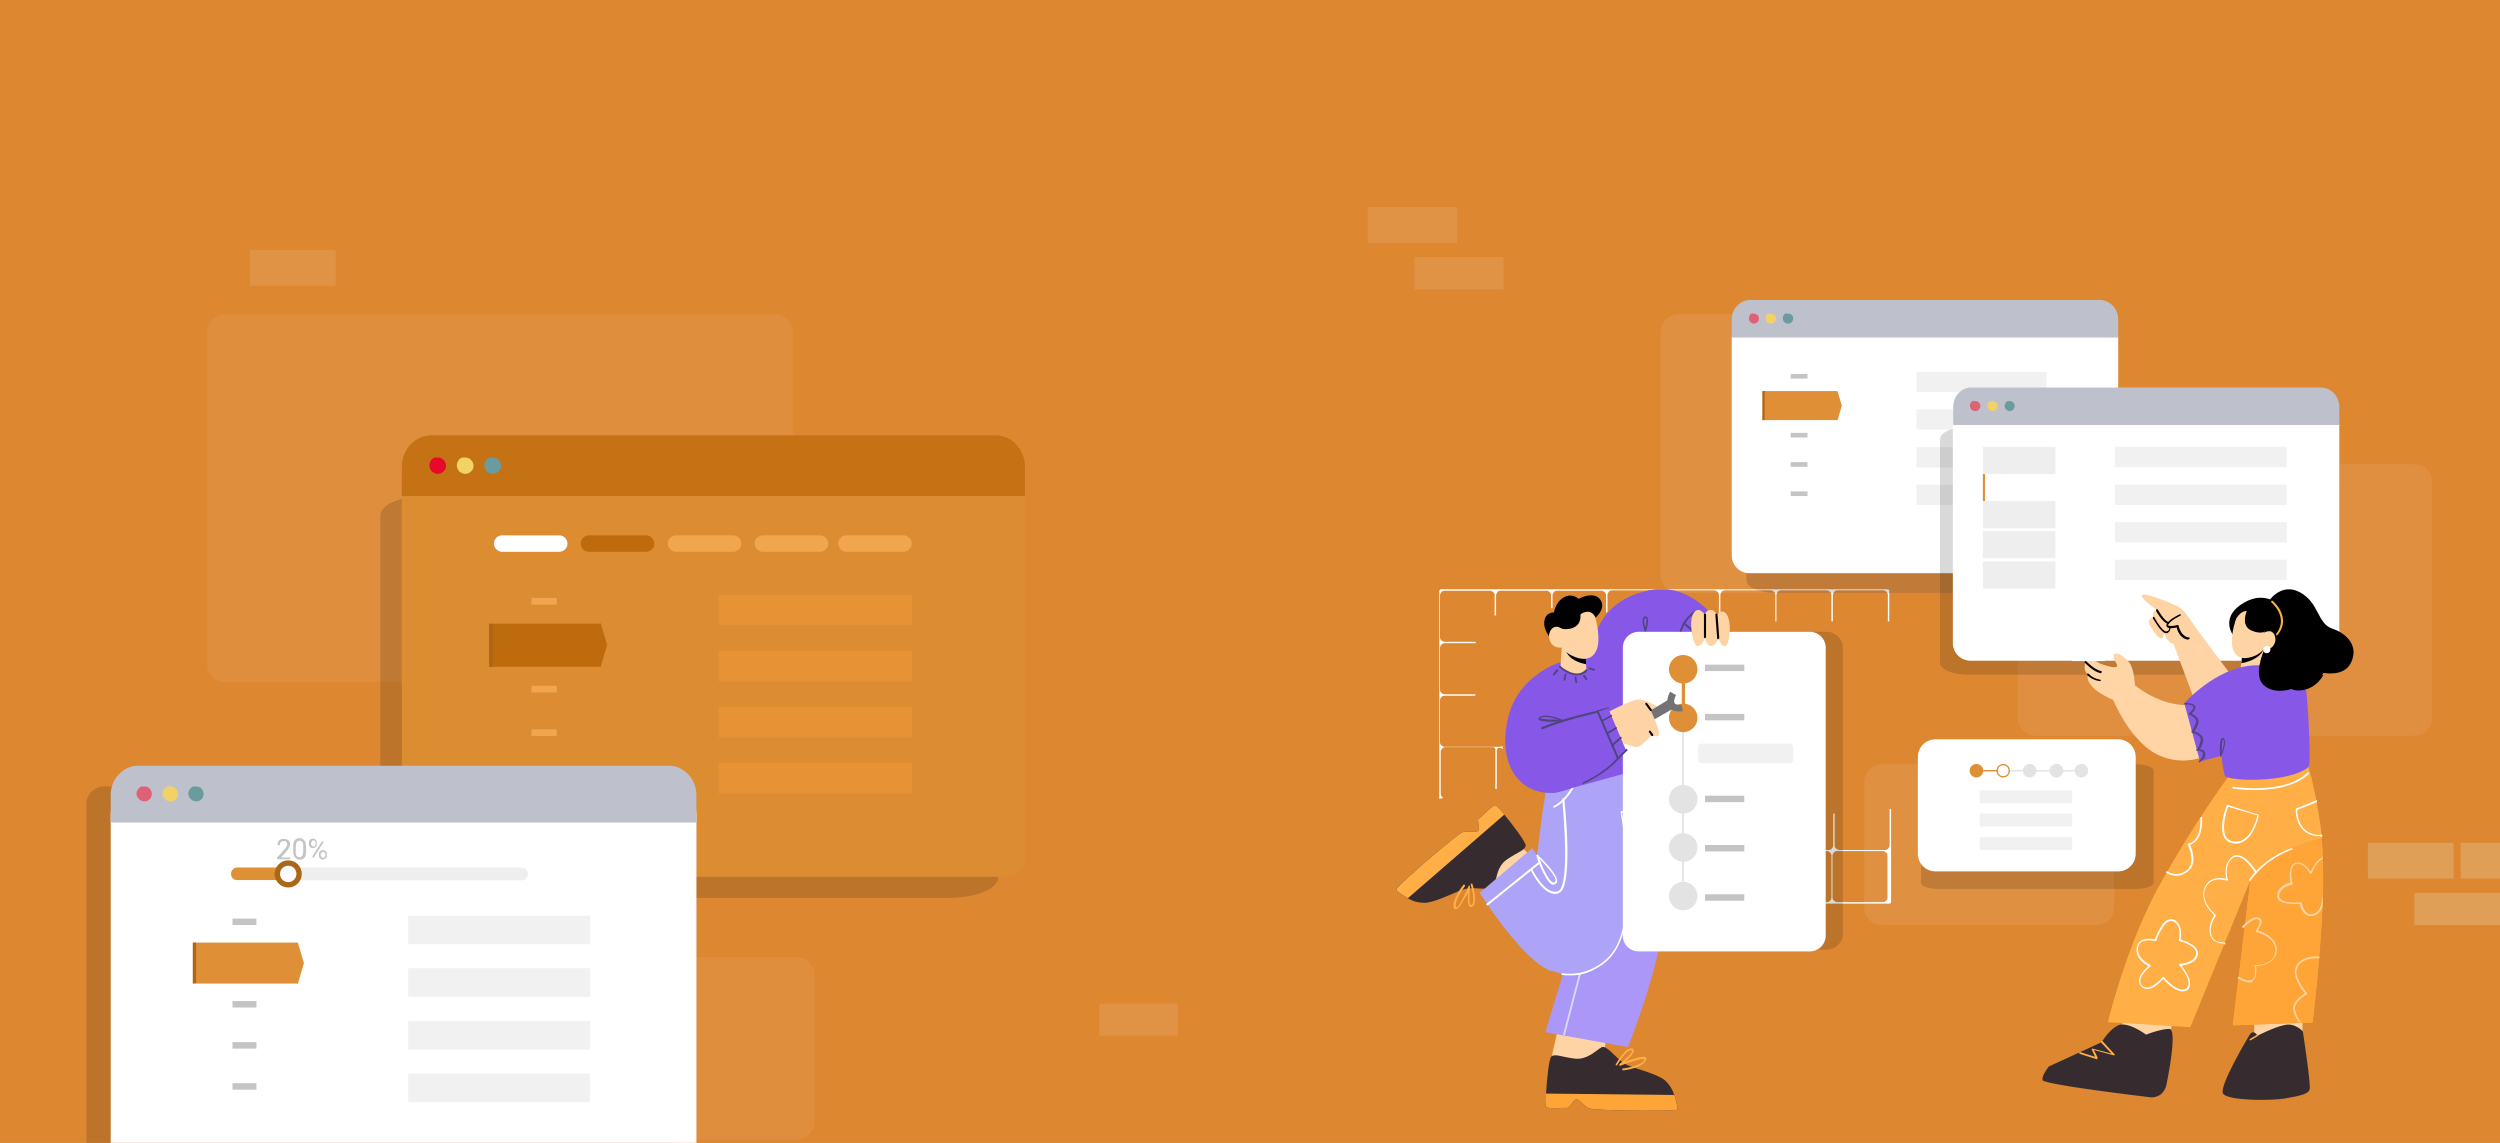 <svg xmlns="http://www.w3.org/2000/svg" xmlns:xlink="http://www.w3.org/1999/xlink" viewBox="0 0 700 320" xmlns:v="https://vecta.io/nano"><style><![CDATA[.V{clip-path:url(#B)}.W{fill:#fff}.X{clip-path:url(#E)}.Y{fill:#ffd4a5}.Z{fill:#df9037}.a{fill-opacity:.15}.b{fill-rule:evenodd}.c{fill:#f1f1f1}.d{fill:#ffaf45}.e{fill:#50447e}.f{fill:#f2d266}.g{fill:#699b9f}.h{fill:#ac6617}.i{fill:#c4c4c4}.j{fill:#362c30}.k{fill:#e3e3e3}.l{fill:#bec1cc}.m{fill:#df6175}.n{fill:#8758e7}]]></style><defs><path id="A" d="M0 0h700v320H0z"/></defs><clipPath id="B"><use xlink:href="#A"/></clipPath><path d="M-40 0h781v320H-40z" class="Z"/><path d="M-44-10h809v340H-44z" fill="#dd8731" class="V"/><defs><filter  filterUnits="userSpaceOnUse" x="-51.4" y="-65.7" width="795.5" height="436.6"><feColorMatrix values="1 0 0 0 0  0 1 0 0 0  0 0 1 0 0  0 0 0 1 0"/></filter></defs><g class="W"><path d="M198.8 170h-22v9h22v-9zm-12 12h-23v9h23v-9zm-13-12h-22v9h22v-9zm156 111h-22v9h22v-9zM408 58h-25v10h25V58zm13 14h-25v9h25v-9zM94 70H70v10h24V70zm5 198H76v9h23v-9zm-11 12H64v9h24v-9z" fill-opacity=".1" class="V"/><path d="M63 88h154a4.95 4.95 0 0 1 5 5v93a4.95 4.95 0 0 1-5 5H63a4.95 4.95 0 0 1-5-5V93a4.95 4.95 0 0 1 5-5zm24 180h136a4.95 4.95 0 0 1 5 5v41a4.95 4.95 0 0 1-5 5H87a4.95 4.95 0 0 1-5-5v-41a4.95 4.95 0 0 1 5-5z" fill-opacity=".06" class="V"/></g><g class="V a"><path d="M265.6 138.7H120.3c-7.6 0-13.8 2.5-13.8 5.6v101.5c0 3.1 6.2 5.6 13.8 5.6h145.3c7.6 0 13.8-2.5 13.8-5.6V144.2c0-3-6.2-5.5-13.8-5.5z"/></g><path d="M117.5 131.2H282a4.95 4.95 0 0 1 5 5v104.3a4.95 4.95 0 0 1-5 5H117.5a4.95 4.95 0 0 1-5-5V136.2c0-2.8 2.3-5 5-5z" fill="#dc8c31" class="V"/><g class="b"><path d="M120.7 121.9h158.1c2.2 0 4.2.9 5.8 2.6 1.5 1.6 2.4 3.9 2.4 6.2v8.2H112.5v-8.2c0-2.3.9-4.6 2.4-6.2 1.6-1.7 3.6-2.6 5.8-2.6z" fill="#c57215" class="V"/><path d="M122.6 128.1c.6 0 1.2.2 1.6.7.4.4.7 1 .7 1.6s-.2 1.2-.7 1.6c-.4.4-1 .7-1.6.7-.3 0-.6-.1-.9-.2s-.5-.3-.8-.5c-.2-.2-.4-.5-.5-.8s-.2-.6-.2-.9.1-.6.2-.9.3-.5.5-.8c.2-.2.5-.4.8-.5h.9z" fill="#e8082b" class="V"/><path d="M130.3 128.1c.6 0 1.2.2 1.6.7.4.4.7 1 .7 1.6s-.2 1.2-.7 1.6c-.4.4-1 .7-1.6.7-.3 0-.6-.1-.9-.2s-.5-.3-.8-.5c-.2-.2-.4-.5-.5-.8s-.2-.6-.2-.9.1-.6.2-.9.3-.5.5-.8c.2-.2.5-.4.8-.5h.9z" class="V f"/><path d="M138 128.1c.6 0 1.2.2 1.6.7.4.4.7 1 .7 1.6s-.2 1.2-.7 1.6c-.4.4-1 .7-1.6.7-.3 0-.6-.1-.9-.2s-.5-.3-.8-.5c-.2-.2-.4-.5-.5-.8s-.2-.6-.2-.9.1-.6.2-.9.3-.5.5-.8c.2-.2.5-.4.8-.5h.9z" class="V g"/></g><path d="M137 174.5h31.2l1.8 6.1-1.8 6.1H137v-12.2z" fill="#be6b0d" class="V"/><path d="M137 174.5h.9v12.3h-.9v-12.3z" class="V h"/><g fill="#dc8c31"><path d="M137 199h31.1v12.3H137V199z" class="V"/><path d="M137 211.3h31.1v12.3H137v-12.3zm0-49h31.1v12.3H137v-12.3zm0 24.5h31.1V199H137v-12.2z" class="V"/></g><path d="M148.8 167.4h7.1v1.9h-7.1zm0 24.6h7.1v1.9h-7.1zm0 12.2h7.1v1.9h-7.1zm0 12.3h7.1v1.9h-7.1z" class="V" fill="#f1a54f"/><path d="M201.2 166.5h54.2v8.6h-54.2zm0 15.7h54.2v8.6h-54.2zm0 15.7h54.2v8.6h-54.2zm0 15.7h54.2v8.6h-54.2z" class="V" fill="#e79335"/><path d="M140.6 149.9h16c1.3 0 2.3 1.1 2.3 2.3h0c0 1.3-1.1 2.3-2.3 2.3h-16c-1.3 0-2.3-1.1-2.3-2.3h0c0-1.2 1-2.3 2.3-2.3z" class="V W"/><path d="M164.9 149.9h16c1.3 0 2.3 1.1 2.3 2.3h0c0 1.3-1.1 2.3-2.3 2.3h-16c-1.3 0-2.3-1.1-2.3-2.3h0c0-1.2 1-2.3 2.3-2.3z" fill="#be6b0d" class="V"/><path d="M189.3 149.9h16c1.3 0 2.3 1.1 2.3 2.3h0c0 1.3-1.1 2.3-2.3 2.3h-16c-1.3 0-2.3-1.1-2.3-2.3h0c-.1-1.2 1-2.3 2.3-2.3zm24.3 0h16c1.3 0 2.3 1.1 2.3 2.3h0c0 1.3-1.1 2.3-2.3 2.3h-16c-1.3 0-2.3-1.1-2.3-2.3h0c-.1-1.2 1-2.3 2.3-2.3zm23.4 0h16c1.3 0 2.3 1.1 2.3 2.3h0c0 1.3-1.1 2.3-2.3 2.3h-16c-1.3 0-2.3-1.1-2.3-2.3h0c-.1-1.2 1-2.3 2.3-2.3z" class="V" fill="#f1a54f"/><g class="V"><defs><path id="D" d="M20.5 197.1h184V321h-184z"/></defs><clipPath id="E"><use xlink:href="#D"/></clipPath><path d="M29.2 220.2h154.1a4.95 4.95 0 0 1 5 5v97.5a4.95 4.95 0 0 1-5 5H29.2a4.95 4.95 0 0 1-5-5v-97.5a4.95 4.95 0 0 1 5-5z" class="X a"/><path d="M36 223.1h154a4.95 4.95 0 0 1 5 5v97.5a4.95 4.95 0 0 1-5 5H36a4.95 4.95 0 0 1-5-5v-97.5c0-2.7 2.2-5 5-5z" class="W X"/><g class="b"><path d="M38.6 214.4h148.7c2 0 4 .9 5.4 2.4s2.3 3.6 2.3 5.8v7.7H31v-7.7c0-2.2.8-4.3 2.3-5.8 1.4-1.5 3.3-2.4 5.3-2.4z" class="X l"/><path d="M40.4 220.2c.6 0 1.1.2 1.5.6s.6 1 .6 1.5c0 .6-.2 1.1-.6 1.5s-1 .6-1.5.6c-.3 0-.6-.1-.8-.2-.3-.1-.5-.3-.7-.5s-.4-.4-.5-.7-.2-.5-.2-.8.1-.6.2-.8a3.04 3.04 0 0 1 .5-.7c.2-.2.4-.4.7-.5.2.1.5 0 .8 0z" class="X m"/><path d="M47.7 220.2c.6 0 1.1.2 1.5.6s.6 1 .6 1.5c0 .6-.2 1.1-.6 1.5s-1 .6-1.5.6c-.3 0-.6-.1-.8-.2-.3-.1-.5-.3-.7-.5s-.4-.4-.5-.7-.2-.5-.2-.8.1-.6.2-.8a3.04 3.04 0 0 1 .5-.7c.2-.2.4-.4.7-.5.2.1.5 0 .8 0z" class="X f"/><path d="M54.9 220.2c.6 0 1.1.2 1.5.6s.6 1 .6 1.5c0 .6-.2 1.1-.6 1.5s-1 .6-1.5.6c-.3 0-.6-.1-.8-.2-.3-.1-.5-.3-.7-.5s-.4-.4-.5-.7-.2-.5-.2-.8.1-.6.2-.8c.1-.3.3-.5.5-.7s.4-.4.7-.5c.2.1.5 0 .8 0z" class="X g"/></g><path d="M54 263.9h29.4l1.7 5.8-1.7 5.8H54v-11.6z" class="X Z"/><path d="M54 263.9h.9v11.5H54v-11.5z" class="X h"/><g class="W"><path d="M54 286.9h29.3v11.5H54v-11.5zm0 11.6h29.3V310H54v-11.5zm0-46.2h29.3v11.5H54v-11.5z" class="X"/><path d="M54 275.4h29.3v11.5H54v-11.5z" class="X"/></g><path d="M65.1 257.2h6.7v1.8h-6.7zm0 23.1h6.7v1.8h-6.7zm0 11.5h6.7v1.8h-6.7zm0 11.5h6.7v1.8h-6.7z" class="X i"/><path d="M114.3 256.4h50.9v8h-50.9zm0 14.7h50.9v8h-50.9zm0 14.8h50.9v8h-50.9zm0 14.7h50.9v8h-50.9z" class="X c"/><path d="M66.5 242.9H146a1.79 1.79 0 0 1 1.8 1.8h0a1.79 1.79 0 0 1-1.8 1.8H66.5a1.79 1.79 0 0 1-1.8-1.8h0a1.79 1.79 0 0 1 1.8-1.8z" fill="#eee" class="X"/><path d="M64.7 244.7a1.79 1.79 0 0 1 1.8-1.8h14.7v3.5H66.5c-1 .1-1.8-.7-1.8-1.7z" class="X Z"/><g class="X h"><circle cx="80.7" cy="244.7" r="3.8"/></g><circle cx="80.7" cy="244.7" r="2.3" class="W X"/><path d="M81.3 240v.6h-3.7v-.5l1.9-2.1c.2-.3.4-.5.5-.6.1-.2.2-.3.3-.5.1-.1.1-.3.1-.4 0-.2 0-.4-.1-.5-.1-.2-.2-.3-.3-.4s-.3-.1-.5-.1c-.3 0-.5.1-.6.1a.78.78 0 0 0-.4.4c-.1.2-.1.4-.1.6h-.7c0-.3.1-.6.2-.9a.9.9 0 0 1 .6-.6c.3-.2.6-.2 1-.2s.7.1.9.2c.3.1.5.3.6.5s.2.5.2.8c0 .2 0 .3-.1.5s-.1.3-.2.5-.2.3-.3.5-.3.3-.4.5l-1.5 1.7h2.6zm4.4-2.7v.9c0 .5 0 .9-.1 1.2s-.2.6-.4.8-.3.3-.6.4c-.2.1-.5.1-.7.1s-.4 0-.6-.1-.4-.1-.5-.3c-.1-.1-.3-.3-.4-.5s-.2-.4-.2-.7c-.1-.3-.1-.6-.1-1v-.9c0-.5 0-.9.1-1.2s.2-.6.4-.8.3-.3.6-.4c.2-.1.5-.1.7-.1s.4 0 .6.1.4.1.5.3c.1.1.3.3.4.5s.2.4.2.7.1.7.1 1zm-.8 1v-1.1-.7c0-.2-.1-.4-.1-.5-.1-.1-.1-.2-.2-.3s-.2-.1-.3-.2c-.1 0-.2-.1-.4-.1s-.3 0-.5.1l-.3.3c-.1.1-.2.3-.2.5s-.1.5-.1.8v1.1.7c0 .2.1.4.1.5.1.1.1.3.2.3.1.1.2.2.3.2s.2.1.4.1.3 0 .5-.1l.3-.3c.1-.1.2-.3.2-.6.1-.1.1-.4.1-.7zm1.6-2v-.3c0-.2 0-.4.1-.6a.78.78 0 0 1 .4-.4c.2-.1.4-.2.6-.2s.5.1.6.2a.78.78 0 0 1 .4.4c.1.2.1.4.1.6v.3c0 .2 0 .4-.1.6a.78.78 0 0 1-.4.4c-.2.1-.4.2-.6.2s-.5-.1-.6-.2a.78.78 0 0 1-.4-.4c0-.1-.1-.3-.1-.6zm.6-.3v.3c0 .1 0 .2.1.3 0 .1.1.2.2.3s.2.1.4.1c.1 0 .3 0 .3-.1.1-.1.2-.2.2-.3s.1-.2.1-.3v-.3c0-.1 0-.2-.1-.3 0-.1-.1-.2-.2-.3s-.2-.1-.3-.1-.3 0-.3.1c-.1.1-.2.2-.2.3-.2.1-.2.2-.2.3zm2.2 3.5v-.3c0-.2 0-.4.1-.6a.78.78 0 0 1 .4-.4c.2-.1.4-.2.6-.2s.5.1.6.2a.78.78 0 0 1 .4.4c.1.2.1.4.1.6v.3c0 .2 0 .4-.1.6a.78.78 0 0 1-.4.4c-.2.1-.4.2-.6.2s-.5-.1-.6-.2a.78.78 0 0 1-.4-.4c-.1-.1-.1-.3-.1-.6zm.5-.3v.3c0 .1 0 .2.1.3 0 .1.1.2.2.3s.2.1.4.1c.1 0 .3 0 .3-.1.1-.1.2-.2.2-.3s.1-.2.1-.3v-.3c0-.1 0-.2-.1-.3 0-.1-.1-.2-.2-.3s-.2-.1-.4-.1c-.1 0-.3 0-.3.1-.1.1-.2.2-.2.3s-.1.2-.1.3zm.8-3.4l-2.8 4.4-.4-.3 2.8-4.4.4.3z" class="X i"/></g><g class="W"><path d="   M470,88h108c2.8,0,5,2.2,5,5v68c0,2.8-2.2,5-5,5H470c-2.8,0-5-2.2-5-5V93C465,90.2,467.2,88,470,88z" fill-opacity=".08" class="V"/><path d="   M570,130h106c2.8,0,5,2.2,5,5v66c0,2.8-2.2,5-5,5H570c-2.8,0-5-2.2-5-5v-66C565,132.2,567.2,130,570,130z" fill-opacity=".07" class="V"/><path d="   M527,214h60c2.8,0,5,2.2,5,5v35c0,2.8-2.2,5-5,5h-60c-2.8,0-5-2.2-5-5v-35C522,216.2,524.2,214,527,214z" fill-opacity=".08" class="V"/><path d="M418.7 210.2v-.4s-.1-.6-.6-.6h-13.4c-.3 0-.7.1-.9.4-.2.2-.4.6-.4.9v11.7c0 .2.1.5.2.7s.3.4.5.5l-1.1.3v-58.4h.2v-.3h125.6v.2h.2v8.8h-.4v-7.4c0-.3-.1-.7-.4-.9-.2-.2-.6-.4-.9-.4h-12.8c-.3 0-.7.1-.9.4-.2.2-.4.6-.4.9v7.4h-.4v-7.4c0-.3-.1-.7-.4-.9-.2-.2-.6-.4-.9-.4h-12.8c-.3 0-.7.1-.9.4-.2.2-.4.6-.4.9v7.4h-.3v-7.4c0-.3-.1-.7-.4-.9-.2-.2-.6-.4-.9-.4H483c-.3 0-.7.1-.9.4-.2.2-.4.6-.4.9v7.4h-.4v-7.4c0-.3-.1-.7-.4-.9-.2-.2-.6-.4-.9-.4h-12.8c-.3 0-.7.1-.9.4-.2.2-.4.6-.4.9v7.4h-.4v-7.4c0-.3-.1-.7-.4-.9-.2-.2-.6-.4-.9-.4h-12.8c-.3 0-.7.1-.9.4-.2.2-.4.6-.4.9v4.8c-.1 0-.2.1-.4.1v-4.8c0-.3-.1-.7-.4-.9-.2-.2-.6-.4-.9-.4H436c-.3 0-.7.1-.9.4-.2.2-.4.6-.4.9v3.6h-.4v-3.6c0-.3-.1-.7-.4-.9-.2-.2-.6-.4-.9-.4h-12.8c-.3 0-.7.1-.9.4-.2.2-.4.6-.4.9v5.6l-.4.1v-5.7c0-.3-.1-.7-.4-.9-.2-.2-.6-.4-.9-.4h-12.7c-.3 0-.7.1-.9.4-.2.2-.4.6-.4.9v11.7c0 .3.1.7.4.9.2.2.6.4.9.4h8.7v.4h-8.7c-.3 0-.7.1-.9.4-.2.2-.4.6-.4.9v11.7c0 .3.1.7.4.9.2.2.6.4.9.4h8.6v.4h-8.6c-.3 0-.7.1-.9.4-.2.2-.4.6-.4.9v11.7c0 .3.1.7.4.9.2.2.6.4.9.4H420c.2 0 .4-.1.6-.2l.3.9c-.2-.2-.6-.4-.9-.4h-.5c-.1.1-.3.3-.3.5-.1.2-.1.4-.1.6v10.4h-.4v-10.5-.2zm38.4 42.4h7.4c.3 0 .7-.1.9-.4.2-.2.4-.6.4-.9v-11.7c0-.3-.1-.7-.4-.9-.2-.2-.6-.4-.9-.4h-8.4v-.4h8.5c.3 0 .7-.1.9-.4.2-.2.4-.6.4-.9v-4.9h.4v4.9c0 .3.1.7.4.9.2.2.6.4.9.4h12.8c.3 0 .7-.1.9-.4.2-.2.4-.6.4-.9v-6.2h.4v6.3c0 .3.1.7.4.9.2.2.6.4.9.4h12.8c.3 0 .7-.1.9-.4.2-.2.4-.6.4-.9v-7.5h.4v7.5c0 .3.1.7.4.9.2.2.6.4.9.4H512c.3 0 .7-.1.9-.4.2-.2.4-.6.4-.9v-8.9h.4v8.9c0 .3.1.7.4.9.2.2.6.4.9.4h12.8c.3 0 .7-.1.9-.4.2-.2.4-.6.4-.9v-10.2h.4v26.3h-.2v.2h-71.6l-.6-.4h0zm71.4-1.3v-11.7c0-.3-.1-.7-.4-.9-.2-.2-.6-.4-.9-.4h-12.8c-.3 0-.7.1-.9.4-.2.2-.4.6-.4.9v11.7c0 .3.1.7.4.9.2.2.6.4.9.4h12.8c.3 0 .7-.1.9-.4.3-.2.4-.5.4-.9zm-15.7 0v-11.7c0-.3-.1-.7-.4-.9-.2-.2-.6-.4-.9-.4h-12.8c-.3 0-.7.1-.9.4-.2.2-.4.6-.4.9v11.7c0 .3.1.7.4.9.2.2.6.4.9.4h12.8c.3 0 .7-.1.9-.4.3-.2.4-.5.4-.9zm-15.7 0v-11.7c0-.3-.1-.7-.4-.9-.2-.2-.6-.4-.9-.4H483c-.3 0-.7.1-.9.4-.2.2-.4.6-.4.9v11.7c0 .3.1.7.4.9.2.2.6.4.9.4h12.9c.3 0 .7-.1.9-.4.3-.2.4-.5.3-.9h0zm-15.6 0v-11.7c0-.3-.1-.7-.4-.9-.2-.2-.6-.4-.9-.4h-12.8c-.3 0-.7.1-.9.4-.2.2-.4.6-.4.9v11.7c0 .3.1.7.4.9.2.2.6.4.9.4h12.8c.3 0 .7-.1.9-.4.2-.2.4-.5.4-.9zm-23.4-27.5v-.4h-5.9v.4h5.9zm0-14.6v-.4h-4.6v.4h4.6zm0-14.6v-.4h-4.8c0 .1-.1.2-.1.4h4.9zm0-14.6v-.4h-.6l.1.4h.5z" class="V b"/></g><g class="V a"><path d="M582 95h-85c-4.4 0-8 1.6-8 3.5v64c0 1.9 3.6 3.5 8 3.5h85c4.4 0 8-1.6 8-3.5v-64c0-1.9-3.6-3.5-8-3.5z"/></g><path d="M489.9 89.7h98.2a4.95 4.95 0 0 1 5 5v60.8a4.95 4.95 0 0 1-5 5h-98.2a4.95 4.95 0 0 1-5-5V94.7c0-2.7 2.3-5 5-5z" class="V W"/><g class="b"><path d="M490 84h98c1.3 0 2.6.6 3.6 1.6.9 1 1.5 2.4 1.5 3.8v5.1H484.9v-5.1c0-1.4.5-2.8 1.5-3.8s2.2-1.6 3.6-1.6z" class="V l"/><path d="M491.1 87.8c.4 0 .7.2 1 .4s.4.6.4 1-.2.7-.4 1c-.3.3-.6.4-1 .4-.2 0-.4 0-.5-.1-.2-.1-.3-.2-.5-.3-.1-.1-.2-.3-.3-.5s-.1-.4-.1-.6 0-.4.1-.6.2-.3.3-.5c.1-.1.3-.2.5-.3.2.2.3.1.5.1z" class="V m"/><path d="M495.9 87.8c.4 0 .7.2 1 .4.3.3.4.6.4 1s-.2.7-.4 1c-.3.3-.6.4-1 .4-.2 0-.4 0-.6-.1s-.3-.2-.5-.3c-.1-.1-.2-.3-.3-.5s-.1-.4-.1-.6 0-.4.1-.6.2-.3.3-.5c.1-.1.3-.2.5-.3.2.2.4.1.6.1z" class="V f"/><path d="M500.7 87.8c.4 0 .7.2 1 .4.3.3.4.6.4 1s-.2.7-.4 1c-.3.3-.6.4-1 .4-.2 0-.4 0-.6-.1s-.3-.2-.5-.3c-.1-.1-.2-.3-.3-.5s-.1-.4-.1-.6 0-.4.1-.6.2-.3.3-.5c.1-.1.3-.2.5-.3.2.2.4.1.6.1z" class="V g"/></g><path d="M493.5 109.5h21l1.2 4.1-1.2 4.1h-21v-8.2z" class="V Z"/><path d="M493.5 109.5h.6v8.2h-.6v-8.2z" class="V h"/><g class="W"><path d="M493.5 125.9h20.9v8.2h-20.9v-8.2zm0 8.3h20.9v8.2h-20.9v-8.2zm0-33h20.9v8.2h-20.9v-8.2z" class="V"/><path d="M493.5 117.7h20.9v8.2h-20.9v-8.2z" class="V"/></g><path d="M501.4 104.7h4.7v1.3h-4.7zm0 16.5h4.7v1.3h-4.7zm0 8.2h4.7v1.3h-4.7zm0 8.2h4.7v1.3h-4.7z" class="V i"/><path d="M536.6 104.1H573v5.7h-36.4zm0 10.5H573v5.7h-36.4zm0 10.6H573v5.7h-36.4zm0 10.5H573v5.7h-36.4z" class="V c"/><g class="V a"><path d="M630 119.6h-79.3c-4.1 0-7.5 1.5-7.5 3.4v62.5c0 1.9 3.4 3.4 7.5 3.4H630c4.1 0 7.5-1.5 7.5-3.4V123c0-1.9-3.4-3.4-7.5-3.4z"/></g><path d="M551.9 114.2H650a4.95 4.95 0 0 1 5 5V180a4.95 4.95 0 0 1-5 5h-98.2a4.95 4.95 0 0 1-5-5v-60.8c.1-2.7 2.3-5 5.1-5z" class="V W"/><g class="b"><path d="M551.9 108.5h98c1.3 0 2.6.6 3.6 1.6.9 1 1.5 2.4 1.5 3.8v5.1H546.9v-5.1c0-1.4.5-2.8 1.5-3.8.9-1 2.2-1.6 3.5-1.6z" class="V l"/><path d="M553.1 112.3c.4 0 .7.2 1 .4.3.3.4.6.4 1s-.2.7-.4 1c-.3.3-.6.4-1 .4-.2 0-.4 0-.6-.1s-.3-.2-.5-.3c-.1-.1-.2-.3-.3-.5s-.1-.4-.1-.6 0-.4.1-.6.2-.3.3-.5c.1-.1.3-.2.5-.3.2.2.4.1.6.1z" class="V m"/><path d="M557.9 112.3c.4 0 .7.2 1 .4.3.3.4.6.4 1s-.2.7-.4 1c-.3.3-.6.4-1 .4-.2 0-.4 0-.5-.1-.2-.1-.3-.2-.5-.3-.1-.1-.2-.3-.3-.5s-.1-.4-.1-.6 0-.4.1-.6.2-.3.3-.5c.1-.1.3-.2.5-.3.1.2.3.1.5.1z" class="V f"/><path d="M562.7 112.3c.4 0 .7.2 1 .4.3.3.4.6.4 1s-.2.7-.4 1c-.3.3-.6.4-1 .4-.2 0-.4 0-.5-.1-.2-.1-.3-.2-.5-.3-.1-.1-.2-.3-.3-.5s-.1-.4-.1-.5c0-.2 0-.4.1-.6s.2-.3.3-.5c.1-.1.3-.2.5-.3.1.1.3 0 .5 0z" class="V g"/></g><path d="M592.2 125.1h48.1v5.7h-48.1zm0 10.6h48.1v5.7h-48.1zm0 10.5h48.1v5.7h-48.1zm0 10.5h48.1v5.7h-48.1z" class="V c"/><g class="V"><defs><path id="F" d="M572 165h87v143h-87z"/></defs><clipPath id="G"><use xlink:href="#F"/></clipPath><g clip-path="url(#G)"><g class="Y"><path d="M631.2 283.9v10.7h13.5v-14.1l-13.5 3.4zm-35.1-4l-2.8 10.4 13 3.6 3.7-13.6-13.9-.4z"/></g><path d="M634.9 168.8s3.5-5.9 9-3 4.9 8.8 9.1 10.2 7.6 5 5.2 9.7c-2 3.9-7.6 2.7-7.6 2.7s-3.4 5.9-9.5 3.9-8.8-5.2-8.2-10.3c.7-5.2 2-13.2 2-13.2z"/><path d="M625 177.4s-3.3-4.9 3.4-8.7c6.6-3.8 11.5 1.4 11.5 4.2.1.8-.1 1.5-.3 2.2-.3.7-.7 1.4-1.2 1.9 0 0 .6 6.1-5.2 5.7-1.7-.1-3.3-.7-4.8-1.6-1.4-.9-2.5-2.2-3.4-3.7z"/><path d="M633.8 181.8l.1 4.9s-.8 1.4-3.7 1.8c-2.1.2-2.9-.2-2.9-.2l.2-2.5.2-2.4 5.1-1.3 1-.3z" class="Y"/><path d="M633.8 181.5c0 .2-.1.3-.1.5-1 2.5-4.8 3.5-6.1 3.7l.2-2.4 6-1.8z"/><path d="M626.5 172s-2.4 6.2-1.3 9.7c1.1 3.4 4.2 2.7 6 2 1-.4 2-1.1 2.6-1.9.5.1 1.1.1 1.6-.1s.9-.6 1.2-1c1.1-1.7.3-3.5-.7-3.9-.4-.1-.7-.1-1.1 0s-.7.2-1 .4l.9-1.8c-.1-.1-4.3-9.1-8.2-3.4z" class="Y"/><path d="M625.5 175.1c.1-1.1.6-2 1.3-2.8 1.2-1.4 2.3-1.2 2.3-1.2s-1.8 4 1.2 5.4c2.2 1 3.5.5 3.5.5l3.1-3.1-6.1-5.1c0 .1-5.7-.7-5.3 6.3z"/><path d="M615 176l11.9 16-11.4 6.8-7.4-19.8 6.9-3z" class="Y"/><path d="M597.8 191.9s-.2-4.5-1.6-6.4c-1.4-1.8-3.7-3.2-4.3-2.2-.5 1.1 1.1 2.6.9 3.2-.3.6-2 .3-4.5-.6-2.6-.9-4.3-3.9-4.3-3.9-.3.7-.4 1.5-.3 2.3.1.6.2 1.1.5 1.7 0 0-.5-1.2-.5 1 0 .4.1.7.3 1.1.2.3.4.6.7.9 0 0-.8.9.9 3 1.6 2.1 6.1 4 6.1 4s5 12.4 13.3 15.7c2.4 1 4.9 1.4 7.5 1.2s5-1 7.2-2.3l-2.6-13.6c-.1-.2-8.9 3-19.3-5.1z" fill="#ffd5a5"/><path d="M588.2 188.5h0c-2.1-.4-4.3-2.8-4.4-2.9 0 0-.1-.1-.1-.2s0-.1.1-.2l.1-.1h.1.1s.1 0 .1.1c0 0 2.2 2.3 4.1 2.7h.1l.1.1v.1.1c0 .1 0 .1-.1.1-.1.2-.1.2-.2.2zm-.4 2.2h0c-1.3-.2-2.5-.8-3.4-1.7v-.1-.1-.1l.1-.1h.1.1.1l.1.1c.8.9 1.9 1.4 3.1 1.6h.1l.1.1v.1.1c0 .1 0 .1-.1.1h-.3z"/><g class="d"><path d="M650.4 250.9l-.1 2.6c-.7 16.3-2.8 32.8-2.8 32.8l-22.3.8 4.7-38.9.2-1.7-16.8 41.1-23.1-1.4s5-20.8 14-37.5a305.72 305.72 0 0 1 20-31.6l19.9-7.7s3 3.7 5.6 21.5c.2 1.2.3 2.5.4 3.8l.3 5.3v.5c.1 3.2.1 6.8 0 10.4zm-12.9-73h-.1l-.1-.1v-.1-.1-.1c3.6-4.6-1.1-8.6-1.3-8.8 0 0-.1-.1-.1-.2s0-.1.1-.2l.1-.1h.1.1s.1 0 .1.1c.1 0 5.3 4.5 1.4 9.4 0 0-.1 0-.1.1-.1.1-.2.1-.2.1z"/></g><path d="M611.6 196.9s8.8-10 19.4-10.6 14.2 4.5 14.7 7c.5 2.4 1.4 20 .8 21.2s-5 3.2-12.1 3.7-10.8-.4-11.3-.8-1.1-5.8-1.1-5.8l-6 1.6-4.4-16.3z" class="n"/><path d="M633.8 182.4s-3 6.8.1 9.5 7.7 1 7.7 1 1.6 1 4.5 0c1.9-.7 3.4-2.1 4.4-3.8l-16.7-6.7z"/><path d="M615 176s-3-4.7-4.5-5.8c-1.5-1-9.9-4.4-10.7-3.6s4.1 4.2 4.1 4.2c-.2 0-.4.2-.6.3-.2.2-.3.3-.4.6-.1.2-.1.4 0 .6 0 .2.1.4.2.6 0 0-1 0-1.3.7-.1.2-.1.5-.1.8s.1.5.3.7c0 0 1.9 3.6 3 3.6 1.1.1.9-1.9.9-1.9.2 1 .7 2 1.4 2.8 1 1 2.9 1.1 4.9 0 1.9-1 2.8-3.6 2.8-3.6z" class="Y"/><path d="M612.7 179.1c-2.3-.2-3.1-2.7-3.2-3.4-.8.2-2.4.4-2.8-.2-.1-.1-.1-.2-.1-.4 0-.1 0-.3.1-.4.7-1.4 3.5-2.6 3.6-2.7h.2c.1 0 .1.1.1.1v.2c0 .1-.1.1-.1.1s-2.8 1.3-3.4 2.5c0 .1-.1.2 0 .2.2.3 1.5.2 2.6-.1h.1.1l.1.1v.1s.6 3 2.9 3.3h.1l.1.1v.1.1c0 .1 0 .1-.1.1-.2.1-.3.2-.3.2z"/><path d="M607 174.7c-1.6-.5-3.3-3.6-3.3-3.7v-.1-.1-.1l.1-.1h.1.1.1l.1.1s1.7 3.1 3 3.5h.1l.1.1v.1.1s0 .1-.1.1-.2.1-.3.1zm-.5 2.6c-1.4 0-3.4-3.8-3.7-4.2v-.1-.1-.1l.1-.1h.2c.1 0 .1.1.1.1.8 1.6 2.5 4 3.3 4 .1 0 .2 0 .4-.1.1-.1.2-.1.3-.2.2-.3.2-.6.1-.9v-.2c0-.1.1-.1.1-.1h.2c.1 0 .1.1.1.1.1.2.1.4 0 .7 0 .2-.1.4-.2.6l-.4.4c-.2.2-.4.2-.6.2h0z"/><path d="M650.4 250.9l-.1 2.6c-.7 16.3-2.8 32.8-2.8 32.8l-22.3.8 4.9-40.6c.9-1.9 1.4-1.4 2.4-3.1 2.6-4.1 12.5-7.5 17.6-8.8l.3 5.3v.5c.1 3.3.1 6.9 0 10.5z" fill="#ffa436"/><path d="M621.9 211.9h0c-.1 0-.1 0-.2-.1l-.1-.1c-.1-1.1-.2-4.5.5-5 .1 0 .2-.1.3-.1s.2 0 .2.1c1.1.8-.3 4.3-.6 5 0 0 0 .1-.1.1.1.1.1.1 0 .1zm.6-4.8c-.3.1-.4 1.6-.4 3.4.5-1.4.8-3 .4-3.4z" fill="#534585"/><g class="W"><path d="M631.4 221.2c-2.1 0-4.1-.1-6.2-.4-.1 0-.1 0-.1-.1s-.1-.1 0-.2c0-.1 0-.1.1-.2s.1-.1.2 0c.1 0 14.3 2.3 20.7-4 0 0 .1-.1.2-.1s.1 0 .2.1v.1.1.1.1c-4 3.7-10.3 4.5-15.1 4.5zm-1.4 25.5h-.1c-.1 0-.1-.1-.1-.1v-.2c0-.1 3.3-5.7 11.8-8.9h.2c.1 0 .1.1.1.1v.1.1s0 .1-.1.1h-.1c-8.3 3.2-11.5 8.7-11.6 8.7 0 0 0 .1-.1.1h0zm19.4-12.6c-1.6.1-3.2-.5-4.4-1.6-2.3-2.2-2.2-5.7-2.2-5.9v-.1l.1-.1 5.6-2.3h.1.1s.1 0 .1.1v.1.2c0 .1-.1.1-.1.1l-5.5 2.2c0 .7.2 3.6 2.1 5.4.6.6 1.4 1 2.2 1.3s1.7.3 2.5.2c.1 0 .1 0 .2.1 0 0 .1.1.1.2s0 .1-.1.2c0 0-.1.1-.2.1l-.6-.2zm-23.4 2.1c-.3 0-.5 0-.8-.1-.5-.1-1-.2-1.4-.5s-.8-.7-1-1.1c-1.7-3 .6-8.8.7-9 0-.1.1-.1.1-.1h.2l8.5 2.7c.1 0 .1.1.1.1v.2c.1 0-1.5 7.8-6.4 7.8zm-2.1-10.3c-.4 1-2 5.9-.6 8.4a1.96 1.96 0 0 0 .9.9c.4.2.8.4 1.2.4 4.6.7 6.4-6 6.7-7.3l-8.2-2.4z"/></g><path d="M606.6 303.7s3.3-15.6.8-15.6-6.5 1.6-6.5 1.6-5.1-3.8-7.8-2.6c-2.7 1.3-4.6 4.7-4.6 4.7l-14.8 6.8s-2 2.4-1.8 3.8c.2 1.1 20.8 3.7 29.9 4.8 1.1.2 2.2-.1 3.1-.7a4.59 4.59 0 0 0 1.7-2.8h0z" class="j"/><path d="M587.1 296.6h0l-4.7-1.5h-.1l-.1-.1v-.1-.1-.1l.1-.1h.1.1l4.1 1.3-.9-2v-.1-.1l.1-.1h.1l5.3 1.4-2.9-3.1v-.1-.1-.1-.1h.1.1.1.1l3.4 3.7v.1.1l-.1.1h-.1l-5.6-1.5 1 2v.1.1c-.1.4-.1.4-.2.4z" class="d"/><path d="M629.8 289.9s-8.8 14.6-7.3 16.4 12.2 2 17.1 1.3c4.9-.8 6.8-1.4 7.1-2.6.4-1.2-1.9-16.2-1.9-16.2s-2.2-2.5-5.1-1.8c-3 .6-7.6 3-7.6 3s-1.1-2.1-2.3-.1z" class="j"/><path d="M630.1 291.3h-.1s-.1 0-.1-.1v-.2c0-.1.1-.1.1-.1l2-1.2h.2c.1 0 .1.1.1.1v.2c0 .1-.1.1-.1.1l-2 1.2h-.1z" class="d"/><path d="M634.7 182.9c.5 0 1-.4 1-1a.94.94 0 0 0-1-1c-.5 0-1 .4-1 1a.94.94 0 0 0 1 1z" class="W"/><path d="M615.9 213.5s-.1 0 0 0c-.1 0-.2-.1-.2-.1s-.1-.1 0-.2c0-.1 0-.1.1-.2.3-.2.5-.6.7-.9s.2-.7.3-1.1c0-.1 0-.2-.1-.3 0-.1-.1-.2-.2-.2-.4-.2-.9-.4-1.4-.3h-.1l-.1-.1v-.1s0-.1.1-.1c.7-.8 1.1-1.8 1.2-2.8 0-1.4-2.4-1.9-2.4-1.9s-.1 0-.1-.1-.1-.1-.1-.1v-.1-.1c.6-.8 1-1.7 1.3-2.7.2-1-1.4-1.8-2-2 0 0-.1 0-.1-.1v-.1-.1s0-.1.1-.1c.4-.3 1.4-1.2 1.2-1.8s-1.4-.6-2.3-.7h-.1-.1v-.1-.1c0-.1.1-.2.3-.2.5 0 2.5.1 2.8 1 .2.8-.6 1.6-1.1 2 .7.3 2.2 1.2 2 2.4a6.82 6.82 0 0 1-1.2 2.6c.7.2 2.5.9 2.5 2.3 0 1-.4 1.9-1 2.7a1.92 1.92 0 0 1 1.2.4 1.38 1.38 0 0 1 .3.4c.1.1.1.3.1.5 0 .5-.1.9-.3 1.3-.6.4-.9.7-1.3 1.1h0z" fill="#534585"/><g class="W"><path d="M622.8 264.2c-.6 0-3.5-.1-4-2.8-.5-2.4.8-4.5 1.2-5.2-.8-.7-4.2-4-2.7-7.6 1.3-3.4 4.9-2.8 6.1-2.5-.3-1.1-.7-4.2 1.5-6.1.2-.2.5-.4.9-.5.3-.1.6-.1 1 0 2.5.4 5 4.5 5.1 4.6v.2c0 .1-.1.1-.1.1h-.1-.1-.1l-.1-.1s-2.5-4.1-4.8-4.4h-.8c-.3.1-.5.2-.7.4-2.6 2.2-1.3 6-1.3 6v.1s0 .1-.1.1c0 0-.1 0-.1.1h-.1c-.2-.1-4.5-1.5-6 2.2s2.7 7.2 2.8 7.3c0 0 .1.1.1.2v.2s-1.8 2.4-1.3 5 3.6 2.4 3.7 2.4.1 0 .2.1c0 0 .1.1.1.2v.1.1l-.1.1h-.1l-.1-.3zm-11.7 13.4c-2.1 0-4.7-2.7-5.4-3.5-.6.6-2.4 2.7-4.2 2.8-.3 0-.7 0-1-.1s-.6-.3-.8-.5-.4-.5-.6-.8c-.1-.3-.2-.6-.2-.9.1-1.7 2-3.5 2.7-4.1-1-.5-3.9-2.3-3.3-5.2.1-.4.2-.8.4-1.1s.5-.6.8-.8c1.3-.8 3.3-.5 3.9-.4.3-.9 1.8-4.7 3.7-5.5.2-.1.5-.2.8-.2s.5.1.8.2c2.5 1.2 2 4.6 1.9 5.6 1 .3 5.2 1.6 4.8 4.2-.4 2.3-3.4 2.9-4.6 3.1.7.9 2.6 3.4 2.4 5.3 0 .3-.1.6-.2.8a3.04 3.04 0 0 1-.5.7c-.4.2-.9.4-1.4.4zm-5.4-4.1c.1 0 .1 0 .2.1 0 .1 4.2 4.9 6.3 3.1.2-.1.3-.3.4-.5s.2-.4.2-.7c.2-2.1-2.6-5.2-2.6-5.3 0 0 0-.1-.1-.1v-.1s0-.1.1-.1h.1s4.2-.3 4.6-2.7c.4-2.5-4.6-3.7-4.7-3.7s-.1-.1-.1-.1v-.1-.1s1-4-1.6-5.2c-.2-.1-.4-.1-.6-.1s-.4 0-.6.1c-2 .8-3.5 5.4-3.6 5.4 0 .1-.1.1-.1.1h-.2s-2.3-.6-3.7.2c-.3.2-.5.4-.7.7s-.3.6-.3.9c-.6 3.1 3.4 4.8 3.4 4.9 0 0 .1 0 .1.1v.1.1s0 .1-.1.1c0 0-2.7 2.1-2.8 4 0 .3 0 .5.1.8.1.2.2.4.4.6s.4.3.7.4c.2.1.5.1.8.1 1.9-.1 4.1-2.8 4.1-2.8.2-.1.2-.1.3-.2 0 .1 0 0 0 0h0z"/></g><path d="M642.9 241.9c2.1-.6 3.9 2.7 3.9 2.7l.1.1h.1.1l.1-.1s1.4-3.5 3.2-4.1h0v-.5c-.1 0-.1 0-.2.1-1.5.6-2.8 3-3.2 4-.6-.9-2.2-3.1-4.2-2.5-2.2.6-1.7 4.5-1.5 5.5-.8.2-3.7 1.1-3.7 3.7 0 .2 0 .5.1.7s.2.4.4.6c1.4 1.3 4.9 1 5.8 1 .1.6.6 2.3 1.8 3 .4.3.8.4 1.3.4.3 0 .5 0 .8-.1.6-.2 1.2-.5 1.6-1 .5-.5.8-1.1.9-1.7l.1-2.6h-.1l-.1.1v.1s.1 3.9-2.5 4.6c-.3.1-.6.1-.8.1s-.6-.1-.8-.3c-1.2-.8-1.6-2.9-1.6-2.9 0-.1 0-.1-.1-.1l-.1-.1c-.1 0-4.3.5-5.7-.8-.1-.1-.2-.3-.3-.4-.1-.2-.1-.3-.1-.5 0-2.5 3.5-3.2 3.6-3.2h.1l.1-.1v-.1-.1c-.3-.4-1.2-4.9.9-5.5z" fill="#ffd4a1"/><path d="M609.4 245.2c-1 0-2-.3-2.8-.8l-.1-.1v-.2l.1-.1h.1.1.1c.9.6 1.9.8 3 .7a4.59 4.59 0 0 0 2.7-1.3c2.2-2.2 0-6.8 0-6.9v-.1-.1s0-.1.1-.1h.1c.1 0 3.5-.4 3.3-7.1v-.1-.1l.1-.1h.1.1.1l.1.1v.1c.2 6-2.5 7.3-3.4 7.5.5 1.1 2 5-.2 7.1-.4.5-1 .8-1.6 1.1-.7.4-1.3.5-2 .5z" class="W"/><g fill="#ffd4a1"><path d="M629.8 275.1c-1.1-.1-2.1-.5-3.1-1.1l-.1-.1c-.1-.1 0-.1 0-.1v-.1-.1l.1-.1h.1.1.1s2.5 1.7 3.8.7c.8-.6.6-2.9.5-3.7v-.1-.1l.1-.1h.1c.2 0 5.5.1 5.6-3.9.2-4-5.2-5.3-5.3-5.3 0 0-.1 0-.1-.1s-.1-.1-.1-.1v-.1-.1c.4-.5 1.3-1.9 1.1-2.7 0-.1-.1-.2-.1-.2l-.2-.2c-1.2-.6-3.4 1.4-4.1 2.2 0 0-.1.1-.2.1s-.1 0-.2-.1c0 0-.1-.1-.1-.2s0-.1.1-.2 2.9-3.2 4.7-2.3c.1.1.3.2.4.3a.76.76 0 0 1 .2.4c.2.9-.6 2.2-1 2.8 1.2.4 5.4 1.9 5.3 5.6-.2 3.9-4.7 4.3-5.8 4.4.1.8.3 3.1-.8 3.9-.1.6-.6.7-1.1.7zm14.2 11.2s-.1 0 0 0c-.1 0-.1 0-.2-.1-.9-1-1.5-2.3-1.7-3.7-.2-2 2.5-3.9 3.3-4.4-.8-.9-3.8-4.7-2.5-7.5 1.4-3.1 6.1-2.8 6.3-2.8.1 0 .1 0 .2.1 0 0 .1.1.1.2v.1s0 .1-.1.1h-.1-.1c-.1 0-4.6-.3-5.9 2.5s2.6 7.1 2.6 7.2c0 0 0 .1.1.1v.1.1s0 .1-.1.1c0 0-3.6 2.1-3.3 4.1.2 1.3.7 2.5 1.5 3.5 0 0 .1.1.1.2s0 .1-.1.2c0-.1 0-.1-.1-.1z"/></g><path d="M580.2 179.6h9.2v5.5h-9.2z" class="W"/></g><path d="M555.2 132.7h20.3v7.6h-20.3v-7.6z" class="W"/><path d="M555.2 132.7h.6v7.6h-.6v-7.6z" class="Z"/></g><path d="M555.2 148.7h20.3v7.6h-20.3v-7.6zm0 8.5h20.3v7.6h-20.3v-7.6zm0-32.1h20.3v7.6h-20.3v-7.6zm0 15.2h20.3v7.6h-20.3v-7.6z" class="V" fill="#eee"/><g class="V"><defs><path id="H" d="M391 165h136v146H391z"/></defs><clipPath id="I"><use xlink:href="#H"/></clipPath><g clip-path="url(#I)"><path d="M449.7 290.2l-.5 5.1-9.5 3-5.4-1.6 2.4-10.7 13 4.2z" class="Y"/><path d="M462.2 214.6s5.9 23.2 4.1 40.4-10.5 38.2-10.5 38.2l-23.1-4.2 7.7-25.4 5.6-47.8 16.2-1.2z" fill="#aa97f7"/><path d="M432.8 309.9c.4.7 5.7.2 6.2.3s1.8-2.8 2.7-2.4c.8.5 1.9 1.9 3.1 2.5 1.3.7 20.6.9 24.4.5.1 0 .2 0 .2-.1.1 0 .1-.1.2-.2 0-.1.1-.1.1-.2v-.2c-.2-1.2-.5-2.4-.9-3.5-.5-1.6-1.4-3-2.6-4.1-3-2.3-9.3-3.3-11.5-4.8-2.3-1.5-4.8-5.1-6.2-4.5-1.4.7-4 3.7-7.7 3.2s-5.4-1.4-6.4-.6c-.7.6-1.3 6.5-1.5 10.4-.3 1.2-.3 2.5-.1 3.7z" class="j"/><path d="M437.9 289.8h0-.1l-.1-.1v-.1-.1l4.4-16.8c0-.1.1-.1.1-.1h.2.1l.1.1v.1.1l-4.4 16.8c0 .1 0 .1-.1.1h-.2z" fill="#d9d7ff"/><path d="M432.8 309.9c.4.7 5.7.2 6.2.3s1.8-2.8 2.7-2.4c.8.5 1.9 1.9 3.1 2.5 1.3.7 20.6.9 24.4.5.1 0 .2 0 .2-.1.1 0 .1-.1.2-.2 0-.1.1-.1.1-.2v-.2c-.2-1.2-.5-2.4-.9-3.5l-36-.4c-.2 1.2-.2 2.5 0 3.7z" fill="#ffa436"/><path d="M414.5 246.4l8 7.9 8.1-12.5-4.5-4.6-11.6 9.2z" class="Y"/><path d="M418.8 225.5c-.8-.3-4.3 3.6-4.8 3.8s.6 3.3-.4 3.5c-.9.2-2.7-.2-4 .2-1.4.3-15.9 12.9-18.5 15.7-.1.1-.1.1-.1.2v.2c0 .1 0 .1.1.2 0 .1.1.1.1.2 1 .8 2 1.4 3 2 1.4.9 3.1 1.3 4.8 1.3 3.8-.3 9.1-3.6 11.8-4s7.1.7 7.6-.7c.6-1.4.5-5.4 3.6-7.5s5-2.5 5.2-3.8c.1-.9-3.4-5.6-6-8.7-.7-1-1.5-1.9-2.4-2.6z" class="j"/><path d="M418.8 225.5c-.8-.3-4.3 3.6-4.8 3.8s.6 3.3-.4 3.5c-.9.2-2.7-.2-4 .2-1.4.3-15.9 12.9-18.5 15.7-.1.1-.1.1-.1.2v.2c0 .1 0 .1.1.2 0 .1.1.1.1.2 1 .8 2 1.4 3 2l27-23.4c-.7-1-1.5-1.9-2.4-2.6z" class="d"/><g fill="#ada4f7"><path d="M433.8 216.5s-1.7 8.4-2.5 15.5l-2.1 16.7s-6 22 8.4 23.9c17.8 2.4 18.2-19.9 18.2-19.9l-.3-37.8-21.7 1.6z"/><path d="M414.3 250l14.7-12.5 4.4 6 1.2 28.4c-.1.1-6.5-.8-20.3-21.9z"/></g><g class="W"><path d="M439.5 273.1c-.7 0-1.4 0-2.1-.1-.1 0-.1-.1-.2-.1v-.2-.1l.1-.1h.1.1c2.6.4 5.3 0 7.7-1s4.6-2.6 6.2-4.7c7.7-10 2.4-39.1 2.4-39.4v-.1-.1c0-.1.1-.1.2-.1l7.8-.6h.1.1l.1.1v.1c0 .1 0 .1-.1.2 0 0-.1.1-.2.1l-7.6.6c.6 3.1 5 29.7-2.5 39.5-1.4 1.9-3.3 3.4-5.4 4.4a13.15 13.15 0 0 1-6.8 1.6zm-4.5-25.4h-.3c-1.9-.6-4.3-7.2-4.5-8v-.2c0-.1.1-.1.1-.1l.1-.1c.1 0 .1 0 .2.1.2.2 5.5 5.2 5.4 7.3 0 .2 0 .3-.1.4s-.2.3-.3.3c-.2.2-.4.3-.6.3zm-4-7.3c.9 2.4 2.6 6.3 3.9 6.7h.2c.1 0 .1 0 .2-.1l.2-.2c0-.1.1-.2.1-.2 0-1.3-2.8-4.4-4.6-6.2zm4.1-14.3h-.1l-.1-.1v-.2c0-.1.1-.1.1-.1 3.1-1.5 5.1-5.3 5.1-5.3s0-.1.1-.1h.1.1.1c.1 0 .1.1.1.1v.2c-.1.2-2.1 4-5.3 5.5h-.2z"/></g><g class="n"><path d="M438.3 185.1c-3.4.9-6.5 2.6-9 5s-4.4 5.4-5.4 8.6c-3.6 11.4 10.9 23.4 10.9 23.4l27.4-7.5s-3.3-29.2-6.6-32.1-17.3 2.6-17.3 2.6z"/><path d="M446.5 178.8s1.5-10.9 15.7-13.6C476.5 162.5 485 180 485 180l-42.1 7.6 3.6-8.8z"/></g><path d="M474.2 177.1c-.1 0-.1 0-.2-.1l-2.7-2.3-.1-.1v-.1-.1s0-.1.1-.1l.1-.1h.1.1s.1 0 .1.1l2.7 2.3.1.1v.1.1s0 .1-.1.1c-.1.1-.1.1-.2.1z" class="e"/><path d="M445.4 174.1s4.6-3.1 2.8-6-6.2-.4-6.2-.4c-.5-.5-1.2-.8-1.9-.9a3.19 3.19 0 0 0-2.1.4c-2.4 1.2-2.9 4.3-2.9 4.3s-2.4-.2-2.7 2.6 2.6 5.6 2.6 5.6l10.4-5.6z"/><path d="M437.3 181.3l-.4 5.4s.9 1.6 4.1 2.1c2.4.4 3.2-1.1 3.2-1.1l-.1-1.7-.1-2.7-5.7-1.7-1-.3z" class="Y"/><path d="M438.3 181.6c0 .2 0 .4.1.5 1 2.8 4.3 3.6 5.7 3.9l-.1-2.7-5.7-1.7z"/><path d="M446.2 171.1s2.3 7 .9 10.7-4.9 2.8-6.9 1.8c-1.1-.5-2.1-1.3-2.9-2.3-.6.1-1.2 0-1.8-.2a3.04 3.04 0 0 1-1.3-1.2c-1.1-1.9-.1-3.9 1-4.3 1.2-.4 2.4.5 2.4.5l-.9-2.1c0 .1 5.3-9.4 9.5-2.9z" class="Y"/><path d="M446.6 172.6c-.2-.3-.4-.6-.8-.9-.3-.2-.7-.4-1.1-.4s-.8 0-1.2.2c-.4.1-.7.3-1 .6 0 0 .4 2.3-1.5 3.4-1 .6-2.2.8-3.4.6l-1.3-.6-.8-2 4.2-3.8 5.3-2.2 2.4 2.5-.8 2.6z"/><path d="M470.3 178.1h0-.1l-.1-.1v-.1-.1a9.79 9.79 0 0 1 1.4-3.7c.7-1.1 1.7-2.1 2.8-2.9h.1.1.1l.1.1v.2c0 .1-.1.1-.1.1a9.97 9.97 0 0 0-4 6.2c0 .1 0 .1-.1.1-.1.2-.1.2-.2.2z" class="e"/><path d="M511.4 176.9h-48.7c-2.5 0-4.6 2-4.6 4.4v80.2c0 2.4 2.1 4.4 4.6 4.4h48.7c2.5 0 4.6-2 4.6-4.4v-80.2c0-2.4-2.1-4.4-4.6-4.4z" class="a"/><path d="M506.7 176.9h-47.8c-2.5 0-4.5 2-4.5 4.4V262c0 2.5 2 4.4 4.5 4.4h47.8c2.5 0 4.5-2 4.5-4.4v-80.6a4.48 4.48 0 0 0-4.5-4.5z" class="W"/><path d="M477.4 172.2s-1.7-2.8-3.2-.5-.2 8.9 1 9.2 2.2-2.2 2.2-2.2.3 2.1 1.7 2.2c1.4 0 2.1-2.2 2.1-2.2s.7 2.5 1.9 2.2c1.4-.4 2.1-8.7-.5-9.6-1.2-.4-1.9.9-1.9.9s-.5-1.6-1.9-1.4c-.4 0-.7.2-.9.4-.4.3-.5.7-.5 1z" class="Y"/><path d="M477.4 178.7c-.1 0-.1 0-.2-.1 0 0-.1-.1-.1-.2v-6.3-.1s0-.1.1-.1.1 0 .1-.1h.1c.1 0 .1 0 .2.1 0 0 .1.1.1.2v6.3c0 .1 0 .1-.1.1-.1.2-.2.2-.2.2zm3.7.3c-.1 0-.1 0-.2-.1 0 0-.1-.1-.1-.2l-.5-6.6c0-.1 0-.1.1-.2 0 0 .1-.1.2-.1h.1.1l.1.1v.1l.5 6.6c0 .1 0 .1-.1.2-.1.2-.1.2-.2.2h0z"/><path d="M460.7 176.8h-.1l-.1-.1c-.1-.3-.9-2.8-.4-3.7.1-.1.1-.2.2-.3s.2-.1.3-.1h.3c.1 0 .2.1.3.2.6.7-.1 3.4-.3 3.9 0 0 0 .1-.1.1 0 0 0 0-.1 0zm.1-3.8h0c-.1 0-.1 0-.2.1l-.1.1c-.3.4-.1 1.6.2 2.5.3-1.1.5-2.4.1-2.7h0z" class="e"/><g class="d"><path d="M454.5 299.7c-.1 0-.1 0-.2-.1l-.1-.1v-.2s.1-.1.2-.1c1.5-.2 5.5-1 6-2.4v-.2c-.4-.4-3.8.6-6.7 1.8h-.2c-.1 0-.1-.1-.1-.1v-.1-.1-.1l.1-.1c1.5-1.2 3.6-3.1 3.5-3.7 0 0 0-.1-.2-.1-1-.4-3 2.4-4 4.1 0 .1-.1.1-.1.1h-.2c-.1 0-.1-.1-.1-.1v-.2c.3-.5 2.8-4.9 4.6-4.4.1 0 .2.1.3.2s.1.2.2.3c.1.8-1.4 2.2-2.5 3.2 2.1-.8 5.2-1.8 5.8-1.2.1.1.1.2.2.3 0 .1 0 .2-.1.3-.7 2.3-6.1 3-6.4 3h0zm-46.9-45.1c-.1 0-.2 0-.3-.1s-.2-.2-.2-.3c-.8-1.9 2.4-6.2 2.6-6.4 0 0 .1-.1.2-.1h.2s.1.1.1.2v.2c-.9 1.2-3.1 4.5-2.5 5.9 0 .1.1.1.1.1.6 0 2.2-3.1 3.4-6 0-.1.1-.1.1-.1h.2c.1 0 .1 0 .1.1v.2c-.2 1.9-.3 4.7.2 5.1 0 0 .1.1.2 0 1-.5.4-3.8-.2-5.7v-.1-.1s0-.1.1-.1h.1.1.1s.1 0 .1.1v.1c.2.6 1.6 5.4-.1 6.3-.1.1-.2.1-.3.1s-.2 0-.3-.1c-.7-.4-.7-2.5-.5-4-1.2 1.9-2.6 4.8-3.5 4.7h0z"/></g><path d="M447.3 199.4c-.1 0-.1 0-.1-.1l-.1-.1v-.2c0-.1.1-.1.1-.1l3-.8h.1.1s.1 0 .1.1v.1.2c0 .1-.1.1-.1.1l-3.1.8h0z" class="e"/><g class="W"><path d="M416.4 253.5c-.1 0-.1 0-.2-.1v-.1-.1-.1s0-.1.1-.1l14.7-11.8s.1-.1.2-.1.1 0 .2.1c0 .1.1.1.1.2s0 .1-.1.2l-14.7 11.8c-.1.1-.2.1-.3.1z"/><path d="M435.4 250.3c-3.6 0-6.7-6.4-6.8-6.7v-.1-.1-.1l.1-.1h.2c.1 0 .1.1.1.1 0 .1 3.7 7.6 7.3 6.2 3-1.2 1.8-18.9 1.1-25.7 0-.1 0-.1.1-.2 0 0 .1-.1.2-.1s.1 0 .2.1c.1 0 .1.1.1.2.3 2.5 2.5 24.6-1.4 26.2-.4.2-.8.3-1.2.3z"/></g><circle cx="471.3" cy="187.4" r="4" class="Z"/><path d="M471 203.5h.5v43.4h-.5z" class="k"/><g class="Z"><path d="M470.9 189.2h.9v14.4h-.9z"/><circle cx="471.3" cy="201" r="4"/></g><g class="k"><circle cx="471.3" cy="223.8" r="4"/><circle cx="471.3" cy="237.3" r="4"/><circle cx="471.3" cy="250.9" r="4"/></g><path d="M449.4 199.8s6.9-3.6 9-3.9 5.6 1.9 5.6 1.9l-1.8 1s2.8 6 2.3 7c-.5.9-1.9 0-1.9 0s-3.2 3.3-4.2 3.4c-.9.1-5.9-1.8-5.9-1.8l-3.1-7.6z" class="Y"/><path d="M450.3 198.3l-14.9 5.2 1.5-18.1s-11.4 3.4-14.5 15c-3 11.6 1.4 20.8 10.7 21.6 9.4.8 22.1-12.1 22.1-12.1l-4.9-11.6z" class="n"/><g fill="#737373"><path d="M462.2 198.9l5-3 1.3 2.5-5.2 3-1.1-2.5z"/><path d="M470.1 199.2c-.6 0-1.2-.1-1.7-.3-.5-.3-.9-.7-1.2-1.1-.9-1.7.3-3.9.4-4.1l1.7.9c-.2.4-.8 1.6-.4 2.3.3.5 1.4.5 1.9.4l.4 1.8c-.4.1-.8.1-1.1.1z"/></g><path d="M462.2 199.1h-.1s-.1 0-.1-.1l-1.3-1.8v-.1-.1-.1l.1-.1c.1 0 .1-.1.2 0s.1 0 .2.1l1.3 1.8v.1.1.1l-.1.1h-.2zm.4 7h-.1s-.1 0-.1-.1l-.7-1c0-.1-.1-.1 0-.2 0-.1 0-.1.1-.2h.1.1.1s.1 0 .1.1l.7 1v.2c0 .1 0 .1-.1.2h-.2z"/><g class="e"><path d="M441.5 189.1c-2.5 0-4.8-2.1-4.9-2.2l-.1-.1v-.1-.1s0-.1.1-.1c0 0 .1-.1.2-.1s.1 0 .2.1c.7.7 1.6 1.2 2.5 1.6 1.8.8 3.3.6 4.5-.6l.1-.1h.1.1s.1 0 .1.1l.1.1v.1.1s0 .1-.1.1c-.3.4-.8.7-1.2.9-.6.2-1.1.3-1.7.3h0zm11.5 23.5h-.1l-.1-.1-5.6-12.9c-1.4.3-9.5 2.2-15.3 4.6h-.1-.1s-.1 0-.1-.1l-.1-.1v-.1-.1s0-.1.1-.1l.1-.1c6.4-2.7 15.5-4.6 15.6-4.6h.2l.1.1 5.7 13.1v.1.1s0 .1-.1.1c0 0-.1 0-.2.1h0z"/><path d="M435 202.1c-1.9 0-4-.1-4.2-.7-.1-.1-.1-.4.3-.6 1.6-1.3 6.4.7 6.6.8.1 0 .1.1.1.1v.2c0 .1 0 .1-.1.1l-.1.1c-.7-.1-1.6 0-2.6 0zm-2.3-1.4c-.5 0-.9.1-1.3.3l-.1.1c.2.3 2.6.4 5.1.4-1.2-.4-2.5-.7-3.7-.8h0zm2.4-11.6c-.1 0-.1 0-.2-.1l-.1-.1v-.1-.1s0-.1.1-.1l.9-1.1.1-.1h.1.1s.1 0 .1.1l.1.1v.1.1s0 .1-.1.1l-.9 1.1c-.1 0-.1.1-.2.1zm2.9 1.5h0c-.1 0-.2 0-.2-.1s-.1-.1 0-.2l.3-1.5c0-.1.1-.1.1-.2.1 0 .1-.1.2 0 .1 0 .1 0 .2.1 0 .1.1.1 0 .2l-.3 1.5c0 .1 0 .1-.1.1-.1.1-.2.1-.2.1zm3.4.7c-.1 0-.1 0-.2-.1l-.1-.1-.2-1.4v-.2s.1-.1.2-.1h.2c.1 0 .1.1.1.2l.2 1.4v.2c-.1.1-.1.1-.2.1h0zm2.7-.9h-.1s-.1 0-.1-.1l-.6-.9v-.2c0-.1 0-.1.1-.2.1 0 .1-.1.2 0 .1 0 .1 0 .2.1l.6.9c0 .1.1.1 0 .2 0 .1 0 .1-.1.2h-.2zm2.3-2.6h0l-1.4-.4h-.1l-.1-.1v-.1-.1-.1l.1-.1h.1.1l1.3.4h.1l.1.1v.1.1s0 .1-.1.1c0 .1-.1.1-.1.1zm2.1 14.3h-.1l-.1-.1v-.2c0-.1.1-.1.1-.1l2.7-1.5h.2c.1 0 .1.1.1.1v.2c0 .1-.1.1-.1.1l-2.7 1.5h-.1zm1.5 3.5h-.1l-.1-.1v-.1-.1-.1l.1-.1 2.5-1.5h.2c.1 0 .1.1.1.1v.1.1.1l-.1.1-2.5 1.5h-.1zm1.4 3.4h-.1s-.1 0-.1-.1l-.1-.1v-.1-.1s0-.1.1-.1l2.4-2.1.1-.1h.1.1s.1 0 .1.1c0 0 .1.1.1.2s0 .1-.1.2l-2.4 2.1s-.1.1-.2.1zm-8.1 10.5h-.1l-.1-.1v-.1-.1s0-.1.1-.1c0 0 .1 0 .1-.1.1 0 6-2.6 9.6-6.9l2.3-2.3.1-.1h.1.1s.1 0 .1.1l.1.1v.1.1s0 .1-.1.1l-2.3 2.3c-3.8 4.3-9.9 7-10 7z"/></g><path d="M476.5 208.2h24.6a.94.94 0 0 1 1 1v3.5a.94.94 0 0 1-1 1h-24.6a.94.94 0 0 1-1-1v-3.5c0-.6.5-1 1-1z" class="c"/><g class="i"><path d="M477.4 186.1h11v1.8h-11zm0 13.8h11v1.8h-11zm0 22.9h11v1.8h-11zm0 13.8h11v1.8h-11zm0 13.8h11v1.8h-11z"/></g></g></g><path d="M714 236h-25v10h25v-10zm-13 14h-25v9h25v-9zm-14-14h-24v10h24v-10z" class="V" fill="#df9f56"/><g class="V a"><path d="M597.8 214h-54.7c-2.9 0-5.2.8-5.2 1.7v31.5c0 1 2.3 1.7 5.2 1.7h54.7c2.9 0 5.2-.8 5.2-1.7v-31.5c0-.9-2.3-1.7-5.2-1.7z"/></g><path d="M542,207h51   c2.8,0,5,2.2,5,5v27c0,2.8-2.2,5-5,5h-51c-2.8,0-5-2.2-5-5v-27C537,209.2,539.2,207,542,207z" class="V W"/><circle cx="553.4" cy="215.8" r="1.9" class="V Z"/><path d="M562.4 215.6h19.4v.4h-19.4z" class="V k"/><g class="Z"><path d="M554.3 215.6h6.8v.4h-6.8z" class="V"/><circle cx="560.9" cy="215.8" r="1.9" class="V"/></g><circle cx="560.9" cy="215.8" r="1.5" class="V W"/><g class="k"><circle cx="568.3" cy="215.8" r="1.9" class="V"/><circle cx="575.8" cy="215.8" r="1.9" class="V"/><circle cx="582.8" cy="215.8" r="1.9" class="V"/></g><path d="M554.3 221.3h25.9v3.6h-25.9zm0 6.5h25.9v3.6h-25.9zm0 6.6h25.9v3.6h-25.9z" class="V c"/></svg>